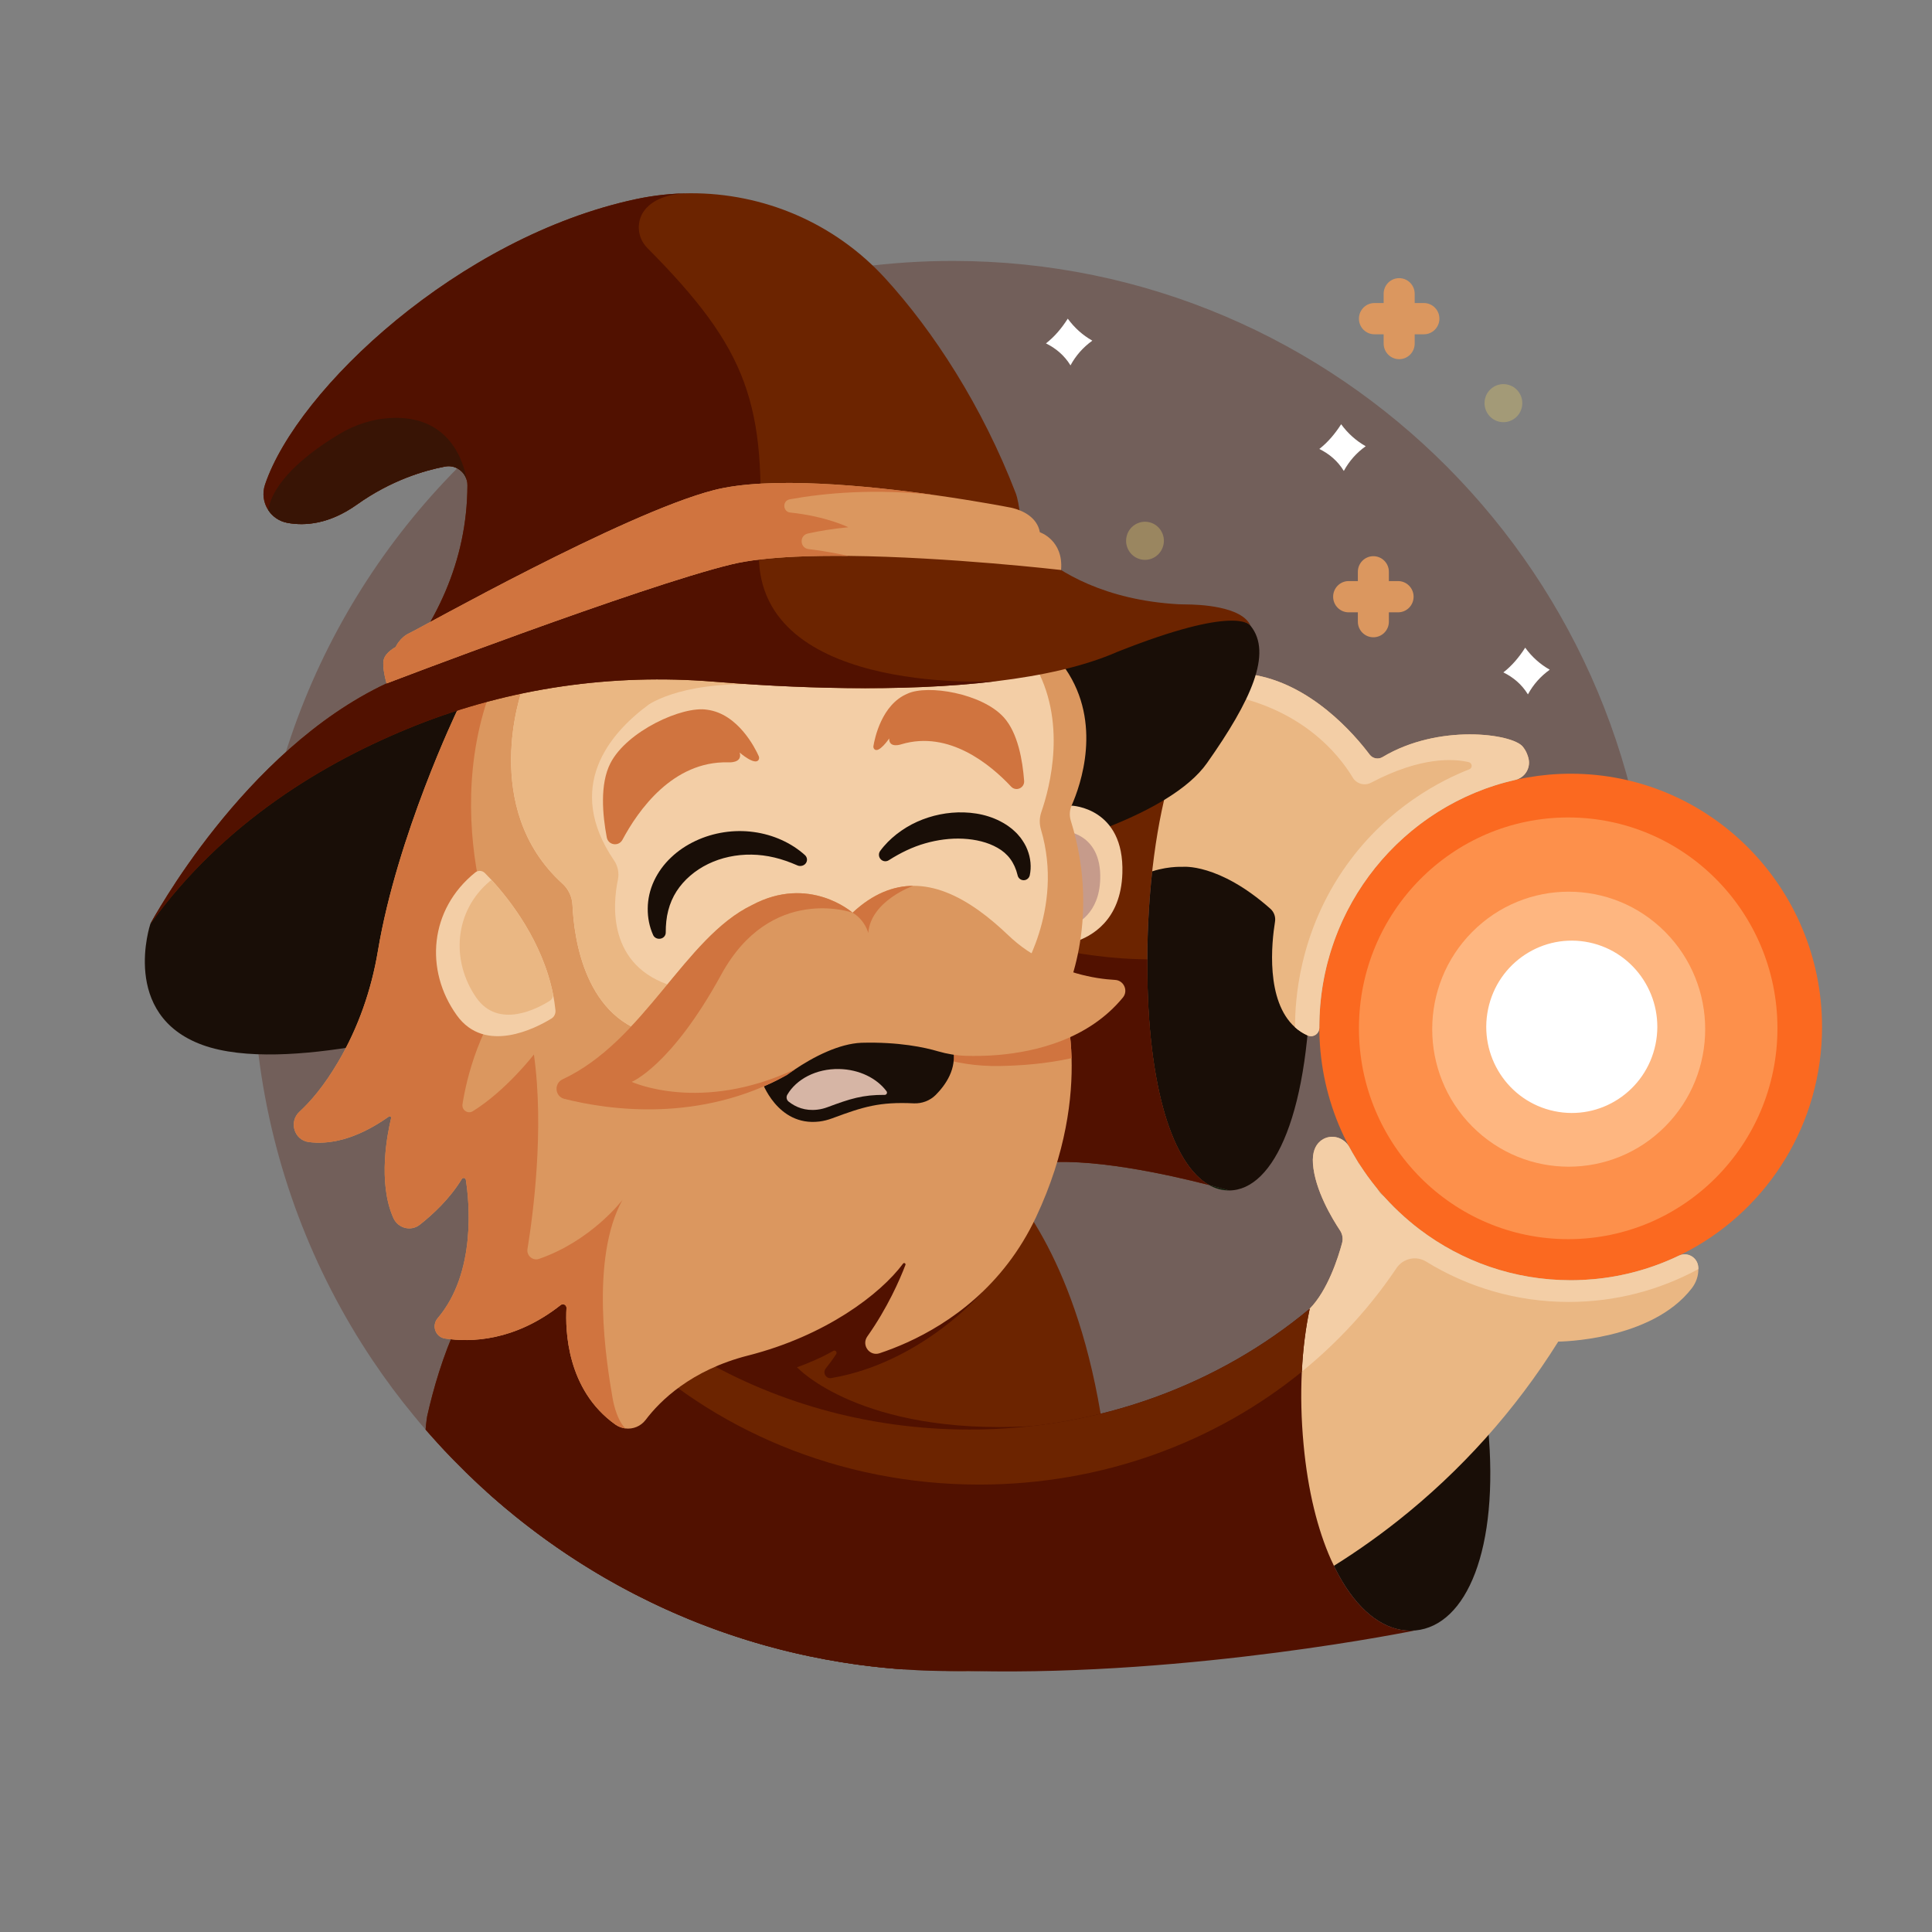 <svg width="34" height="34" viewBox="0 0 34 34" fill="none" xmlns="http://www.w3.org/2000/svg">
<rect x="0" y="0" width="34" height="34" fill="#808080" stroke="none"/>
<path opacity="0.3" d="M29.084 17C29.084 18.98 28.624 20.852 27.805 22.513C27.619 22.89 27.414 23.257 27.193 23.611C27.192 23.611 27.192 23.611 27.192 23.611C27.192 23.611 27.192 23.611 27.192 23.611C26.436 24.82 25.477 25.888 24.365 26.768C24.061 27.008 23.747 27.233 23.422 27.444C23.303 27.521 23.183 27.596 23.061 27.669C21.914 28.357 20.647 28.863 19.299 29.146C19.251 29.157 19.202 29.167 19.153 29.176C19.151 29.177 19.148 29.177 19.146 29.178C19.106 29.186 19.067 29.193 19.027 29.2C19.015 29.203 19.003 29.205 18.992 29.207C18.947 29.215 18.903 29.223 18.859 29.231C18.826 29.236 18.792 29.242 18.759 29.247C18.755 29.248 18.751 29.249 18.747 29.249C18.727 29.253 18.708 29.256 18.688 29.259C18.656 29.264 18.624 29.269 18.592 29.274C18.574 29.276 18.556 29.279 18.538 29.282C18.507 29.286 18.477 29.29 18.447 29.294C18.422 29.298 18.398 29.301 18.374 29.304C18.344 29.308 18.315 29.312 18.286 29.316C18.261 29.319 18.236 29.322 18.211 29.324C18.078 29.34 17.945 29.354 17.811 29.365C17.765 29.369 17.719 29.372 17.672 29.376C17.666 29.376 17.661 29.377 17.655 29.377C17.606 29.38 17.556 29.384 17.506 29.387C17.503 29.387 17.499 29.387 17.495 29.387C17.459 29.389 17.423 29.391 17.387 29.393C17.369 29.394 17.352 29.395 17.335 29.396L17.32 29.396C17.28 29.398 17.24 29.4 17.2 29.401C17.165 29.402 17.129 29.403 17.093 29.404C17.074 29.405 17.055 29.405 17.036 29.406C17.036 29.405 17.035 29.405 17.035 29.406C17.029 29.406 17.024 29.406 17.02 29.406C16.977 29.407 16.935 29.407 16.892 29.408C16.851 29.408 16.81 29.409 16.769 29.409C16.666 29.409 16.564 29.407 16.462 29.405C16.43 29.404 16.398 29.403 16.366 29.402C16.355 29.402 16.345 29.401 16.335 29.401C16.306 29.4 16.278 29.399 16.249 29.398C16.215 29.396 16.18 29.395 16.146 29.393C16.064 29.389 15.984 29.384 15.903 29.378C15.853 29.375 15.803 29.371 15.753 29.367C15.72 29.364 15.686 29.361 15.653 29.358C15.621 29.356 15.59 29.352 15.559 29.349C15.556 29.349 15.553 29.349 15.55 29.349C15.529 29.346 15.507 29.344 15.486 29.342C15.441 29.337 15.396 29.332 15.351 29.327C15.323 29.324 15.294 29.321 15.265 29.317C15.246 29.315 15.226 29.312 15.207 29.31C15.18 29.306 15.153 29.303 15.126 29.299C15.125 29.299 15.125 29.299 15.124 29.299C15.09 29.294 15.056 29.289 15.021 29.285C14.98 29.279 14.94 29.273 14.899 29.267C14.863 29.261 14.827 29.255 14.791 29.249C14.606 29.219 14.423 29.185 14.241 29.147C14.206 29.14 14.17 29.132 14.135 29.124C14.133 29.124 14.131 29.123 14.129 29.123C14.098 29.116 14.068 29.109 14.037 29.102C14.029 29.101 14.021 29.099 14.014 29.097C13.981 29.089 13.948 29.082 13.916 29.074C13.88 29.065 13.844 29.057 13.808 29.048C13.779 29.041 13.75 29.033 13.721 29.026C13.642 29.006 13.565 28.985 13.487 28.963C13.451 28.953 13.416 28.943 13.381 28.933C13.346 28.923 13.31 28.913 13.275 28.902C13.24 28.892 13.205 28.881 13.17 28.87C13.138 28.861 13.107 28.851 13.075 28.841C13.037 28.829 12.998 28.816 12.96 28.804C12.934 28.796 12.909 28.787 12.884 28.778C12.866 28.773 12.848 28.767 12.831 28.761C12.804 28.752 12.778 28.743 12.752 28.734C12.717 28.722 12.683 28.709 12.649 28.697C12.614 28.685 12.58 28.672 12.546 28.66C12.511 28.647 12.477 28.634 12.443 28.621C12.409 28.609 12.375 28.596 12.341 28.582C12.318 28.573 12.295 28.564 12.271 28.555C12.254 28.549 12.237 28.541 12.22 28.535C12.19 28.523 12.16 28.51 12.13 28.498C12.12 28.494 12.11 28.49 12.101 28.486C12.08 28.477 12.058 28.468 12.037 28.46C12.002 28.445 11.966 28.43 11.931 28.415C11.9 28.401 11.868 28.387 11.837 28.373C11.798 28.357 11.759 28.339 11.721 28.322C11.696 28.311 11.671 28.299 11.647 28.288C11.513 28.226 11.379 28.162 11.247 28.094C11.215 28.078 11.183 28.062 11.15 28.045C11.118 28.029 11.086 28.012 11.054 27.995C11.022 27.978 10.991 27.961 10.959 27.944C10.927 27.927 10.895 27.909 10.864 27.892C10.832 27.874 10.801 27.857 10.769 27.839C10.761 27.835 10.753 27.83 10.745 27.826C10.729 27.817 10.713 27.808 10.697 27.798C10.683 27.791 10.669 27.782 10.655 27.774C10.648 27.77 10.641 27.766 10.634 27.762C10.601 27.743 10.567 27.723 10.533 27.703C10.527 27.699 10.521 27.696 10.515 27.692C10.508 27.688 10.501 27.683 10.493 27.679C10.484 27.673 10.474 27.668 10.465 27.662C10.452 27.655 10.439 27.647 10.426 27.639C10.392 27.618 10.358 27.597 10.324 27.576C10.287 27.553 10.249 27.529 10.212 27.506C10.206 27.502 10.199 27.497 10.192 27.493C10.177 27.483 10.161 27.473 10.146 27.463C10.117 27.445 10.089 27.427 10.062 27.408C10.05 27.401 10.038 27.393 10.027 27.386C10.003 27.37 9.979 27.354 9.955 27.338C9.948 27.333 9.94 27.328 9.932 27.322C9.929 27.321 9.926 27.319 9.923 27.317C9.9 27.3 9.876 27.284 9.852 27.268C9.842 27.261 9.832 27.255 9.822 27.247C9.809 27.239 9.796 27.23 9.783 27.221C9.777 27.216 9.77 27.211 9.763 27.207C9.734 27.186 9.705 27.166 9.676 27.145C9.653 27.129 9.63 27.113 9.608 27.096C9.598 27.09 9.59 27.083 9.581 27.077C9.575 27.073 9.57 27.069 9.565 27.065C9.543 27.049 9.522 27.034 9.5 27.018C9.475 26.999 9.45 26.981 9.426 26.962C9.425 26.962 9.425 26.962 9.424 26.961C9.418 26.956 9.411 26.951 9.404 26.946C9.379 26.927 9.353 26.908 9.328 26.888C9.32 26.883 9.312 26.877 9.305 26.87C9.304 26.87 9.303 26.869 9.302 26.868C9.3 26.867 9.299 26.866 9.297 26.864C9.286 26.856 9.274 26.847 9.263 26.838C9.245 26.825 9.228 26.812 9.211 26.798C9.204 26.793 9.197 26.787 9.19 26.781C9.179 26.773 9.169 26.765 9.158 26.756C9.13 26.734 9.102 26.711 9.074 26.689C9.07 26.686 9.067 26.683 9.064 26.681C9.025 26.649 8.986 26.617 8.948 26.586C8.939 26.578 8.93 26.571 8.921 26.563C8.916 26.559 8.912 26.556 8.907 26.552C8.895 26.542 8.883 26.531 8.87 26.521C8.869 26.52 8.868 26.519 8.867 26.518C8.836 26.491 8.804 26.465 8.773 26.438C8.756 26.423 8.738 26.408 8.721 26.393C8.702 26.376 8.683 26.36 8.664 26.343C8.657 26.337 8.65 26.331 8.644 26.325C8.63 26.313 8.617 26.301 8.603 26.289C8.594 26.281 8.584 26.273 8.575 26.264C8.572 26.261 8.569 26.259 8.566 26.256C8.564 26.254 8.562 26.253 8.56 26.251C8.558 26.249 8.556 26.247 8.554 26.245C8.532 26.225 8.51 26.205 8.488 26.185C8.472 26.171 8.456 26.156 8.441 26.142L8.423 26.125C8.422 26.124 8.42 26.122 8.418 26.12C8.395 26.099 8.371 26.077 8.348 26.055C8.323 26.031 8.298 26.008 8.273 25.984V25.983C8.272 25.983 8.272 25.982 8.271 25.982C8.249 25.96 8.226 25.938 8.204 25.916L8.199 25.912C8.13 25.845 8.062 25.777 7.995 25.708C7.99 25.703 7.985 25.697 7.98 25.692H7.979C7.964 25.676 7.948 25.66 7.933 25.644C7.895 25.605 7.857 25.565 7.82 25.525C7.807 25.512 7.794 25.498 7.781 25.484C7.776 25.478 7.771 25.473 7.766 25.467C7.744 25.444 7.722 25.42 7.701 25.396C7.683 25.378 7.667 25.359 7.65 25.34C7.626 25.314 7.602 25.287 7.579 25.261C7.548 25.227 7.519 25.193 7.49 25.159C7.489 25.159 7.488 25.157 7.488 25.157C7.459 25.124 7.431 25.091 7.403 25.058C7.392 25.045 7.381 25.032 7.37 25.019C7.342 24.986 7.315 24.954 7.289 24.921C7.029 24.607 6.785 24.279 6.557 23.939C5.502 22.365 4.795 20.533 4.549 18.558C4.486 18.047 4.453 17.528 4.453 17C4.453 15.947 4.583 14.924 4.828 13.948C4.858 13.831 4.889 13.714 4.922 13.599C4.982 13.383 5.049 13.171 5.121 12.96C5.717 11.215 6.688 9.646 7.939 8.351C7.939 8.351 7.939 8.351 7.939 8.35C7.946 8.343 7.953 8.336 7.96 8.329C9.141 7.11 10.57 6.136 12.164 5.488C13.108 5.104 14.111 4.835 15.154 4.697C15.682 4.628 16.221 4.592 16.769 4.592C23.57 4.592 29.084 10.147 29.084 17Z" fill="#511100"/>
<path d="M32.065 18.073C32.065 19.771 31.123 21.248 29.736 22C29.113 22.339 28.399 22.531 27.642 22.531C25.882 22.531 24.362 21.495 23.65 19.997C23.399 19.469 23.248 18.884 23.222 18.266C23.219 18.202 23.218 18.138 23.218 18.073C23.218 15.873 24.8 14.045 26.882 13.682C27.129 13.639 27.383 13.616 27.642 13.616C30.085 13.616 32.065 15.612 32.065 18.073Z" fill="#FB6920"/>
<path opacity="0.4" d="M27.598 21.807C29.632 21.807 31.28 20.145 31.28 18.096C31.28 16.047 29.632 14.386 27.598 14.386C25.564 14.386 23.915 16.047 23.915 18.096C23.915 20.145 25.564 21.807 27.598 21.807Z" fill="#FFCA8C"/>
<path d="M18.157 21.447C17.758 20.822 17.078 20.436 16.341 20.41C15.526 20.381 14.401 20.446 13.264 20.601C11.548 20.834 9.806 21.271 9.068 21.891C8.186 22.631 7.739 23.94 7.518 24.921C7.518 24.921 7.501 25.018 7.49 25.159C7.52 25.193 7.549 25.227 7.579 25.26C7.603 25.287 7.626 25.314 7.651 25.34C7.667 25.359 7.684 25.378 7.701 25.396C7.723 25.42 7.744 25.443 7.766 25.467C7.771 25.473 7.776 25.478 7.782 25.484C7.795 25.498 7.808 25.512 7.82 25.525C7.858 25.565 7.896 25.605 7.934 25.644C7.949 25.66 7.964 25.676 7.98 25.692H7.98C7.985 25.697 7.991 25.703 7.996 25.708C8.063 25.776 8.131 25.844 8.199 25.911L8.204 25.916C8.227 25.938 8.249 25.96 8.272 25.982C8.273 25.982 8.273 25.983 8.274 25.983V25.983C8.299 26.007 8.323 26.031 8.348 26.055C8.372 26.076 8.395 26.098 8.418 26.12C8.42 26.122 8.422 26.124 8.424 26.125L8.441 26.142C8.457 26.156 8.473 26.17 8.488 26.185C8.51 26.205 8.532 26.225 8.555 26.245C8.557 26.247 8.559 26.249 8.561 26.25C8.563 26.252 8.565 26.254 8.567 26.256C8.57 26.259 8.573 26.261 8.576 26.264C8.585 26.272 8.594 26.281 8.604 26.289C8.617 26.301 8.631 26.313 8.644 26.325C8.651 26.331 8.657 26.337 8.664 26.343C8.683 26.359 8.703 26.376 8.722 26.393C8.739 26.408 8.756 26.423 8.773 26.438C8.805 26.465 8.836 26.491 8.868 26.518C8.869 26.519 8.87 26.52 8.871 26.521C8.883 26.531 8.896 26.542 8.908 26.552C8.912 26.555 8.917 26.559 8.921 26.563C8.931 26.57 8.94 26.578 8.949 26.586C8.987 26.617 9.025 26.649 9.064 26.68C9.067 26.683 9.071 26.686 9.074 26.689C9.102 26.711 9.13 26.734 9.159 26.756C9.169 26.765 9.18 26.773 9.19 26.781C9.197 26.787 9.204 26.792 9.211 26.797C9.229 26.811 9.246 26.825 9.263 26.838C9.275 26.847 9.286 26.856 9.298 26.864C9.299 26.866 9.301 26.867 9.302 26.868C9.303 26.869 9.304 26.87 9.305 26.87C9.313 26.877 9.321 26.883 9.329 26.888C9.354 26.908 9.379 26.927 9.405 26.946C9.411 26.951 9.418 26.956 9.425 26.961C9.425 26.962 9.426 26.962 9.426 26.962C9.451 26.981 9.476 26.999 9.501 27.018C9.522 27.034 9.544 27.049 9.565 27.065C9.571 27.069 9.576 27.073 9.581 27.077C9.59 27.083 9.599 27.09 9.608 27.096C9.631 27.113 9.654 27.129 9.677 27.145C9.706 27.166 9.735 27.186 9.764 27.206C9.77 27.211 9.777 27.216 9.784 27.221C9.797 27.23 9.81 27.239 9.823 27.247C9.832 27.254 9.842 27.261 9.852 27.268C9.876 27.284 9.9 27.3 9.924 27.317C9.927 27.319 9.93 27.321 9.933 27.322C9.94 27.328 9.948 27.333 9.956 27.338C9.98 27.354 10.003 27.37 10.027 27.385C10.039 27.393 10.05 27.401 10.062 27.408C10.09 27.427 10.118 27.445 10.146 27.463C10.162 27.473 10.177 27.483 10.193 27.493C10.199 27.497 10.206 27.501 10.213 27.506C10.25 27.529 10.287 27.553 10.324 27.576C10.359 27.597 10.393 27.618 10.427 27.639C10.44 27.646 10.453 27.654 10.466 27.662C10.475 27.668 10.484 27.673 10.494 27.679C10.501 27.683 10.509 27.688 10.516 27.692C10.522 27.696 10.528 27.699 10.534 27.703C10.567 27.723 10.601 27.743 10.635 27.762C10.642 27.766 10.649 27.77 10.656 27.774C10.67 27.782 10.684 27.791 10.698 27.798C10.714 27.807 10.73 27.817 10.746 27.825C10.754 27.83 10.762 27.835 10.77 27.839C10.801 27.857 10.833 27.874 10.864 27.892C10.896 27.909 10.928 27.927 10.959 27.944C10.991 27.961 11.023 27.978 11.055 27.995C11.087 28.012 11.119 28.028 11.151 28.045C11.183 28.062 11.215 28.078 11.248 28.094C11.38 28.162 11.513 28.226 11.648 28.288C11.672 28.299 11.697 28.311 11.721 28.322C11.76 28.339 11.798 28.357 11.837 28.373C11.869 28.387 11.9 28.401 11.932 28.415C11.967 28.43 12.002 28.445 12.038 28.459C12.059 28.468 12.08 28.477 12.101 28.486C12.111 28.49 12.121 28.494 12.13 28.498C12.16 28.51 12.19 28.523 12.22 28.534C12.237 28.541 12.255 28.548 12.272 28.555C12.295 28.564 12.318 28.573 12.341 28.582C12.375 28.596 12.409 28.608 12.443 28.621C12.477 28.634 12.512 28.647 12.546 28.66C12.58 28.672 12.615 28.685 12.649 28.697C12.683 28.709 12.718 28.721 12.752 28.733C12.778 28.743 12.805 28.752 12.831 28.76C12.849 28.767 12.866 28.773 12.884 28.778C12.909 28.787 12.935 28.795 12.96 28.803C12.998 28.816 13.037 28.828 13.076 28.841C13.107 28.851 13.139 28.861 13.17 28.87C13.205 28.881 13.24 28.892 13.276 28.902C13.311 28.913 13.346 28.923 13.382 28.933C13.417 28.943 13.452 28.953 13.487 28.963C13.565 28.985 13.643 29.006 13.721 29.026C13.751 29.033 13.78 29.04 13.809 29.048C13.845 29.056 13.88 29.065 13.916 29.074C13.949 29.082 13.982 29.089 14.014 29.097C14.022 29.099 14.029 29.1 14.037 29.102C14.068 29.109 14.099 29.116 14.13 29.123C14.132 29.123 14.133 29.124 14.135 29.124C14.171 29.132 14.206 29.139 14.242 29.147C14.424 29.185 14.607 29.219 14.791 29.249C14.827 29.255 14.864 29.261 14.9 29.266C14.94 29.273 14.981 29.279 15.022 29.285C15.056 29.289 15.09 29.294 15.125 29.299C15.125 29.299 15.126 29.299 15.126 29.299C15.153 29.302 15.181 29.306 15.208 29.309C15.227 29.312 15.246 29.315 15.266 29.317C15.294 29.321 15.323 29.324 15.352 29.327C15.397 29.332 15.441 29.337 15.486 29.342C15.508 29.344 15.529 29.346 15.551 29.349C15.554 29.349 15.556 29.349 15.559 29.349C15.591 29.352 15.622 29.355 15.654 29.358C15.687 29.361 15.72 29.364 15.754 29.367C15.804 29.371 15.853 29.375 15.903 29.378V29.36C16.264 29.392 16.629 29.409 16.998 29.409C17.866 29.409 18.712 29.318 19.529 29.146L19.533 29.145C19.816 24.887 18.868 22.563 18.157 21.447Z" fill="#6C2400"/>
<path d="M14.026 24.062C14.026 24.062 15.131 25.259 18.134 25.1C18.134 25.1 13.323 26.515 11.733 25.218C10.145 23.922 13.364 23.065 14.026 24.062Z" fill="#511100"/>
<path d="M14.532 24.082C14.472 24.157 14.535 24.268 14.629 24.252C16.226 23.98 17.283 22.741 17.283 22.741L16.195 21.096L14.799 20.699L13.264 20.601C11.548 20.834 9.806 21.27 9.068 21.89C8.186 22.631 7.739 23.94 7.518 24.921C7.518 24.921 7.501 25.017 7.49 25.159C7.52 25.193 7.549 25.226 7.579 25.26C7.603 25.287 7.626 25.313 7.651 25.34C7.667 25.358 7.684 25.377 7.701 25.396C7.723 25.42 7.744 25.443 7.766 25.466C7.771 25.472 7.776 25.478 7.782 25.483C7.795 25.497 7.808 25.511 7.82 25.525C7.858 25.565 7.896 25.604 7.934 25.644C7.949 25.66 7.964 25.675 7.98 25.691H7.98C7.985 25.697 7.991 25.702 7.996 25.707C8.063 25.776 8.131 25.844 8.199 25.911L8.204 25.916C8.227 25.938 8.249 25.96 8.272 25.982C8.273 25.982 8.273 25.982 8.274 25.983V25.983C8.299 26.007 8.323 26.031 8.348 26.054C8.372 26.076 8.395 26.098 8.418 26.12C8.42 26.122 8.422 26.123 8.424 26.125L8.441 26.141C8.457 26.155 8.473 26.17 8.488 26.184C8.51 26.205 8.532 26.225 8.555 26.245C8.557 26.247 8.559 26.248 8.561 26.25C8.563 26.252 8.565 26.254 8.567 26.255C8.57 26.258 8.573 26.261 8.576 26.263C8.585 26.272 8.594 26.28 8.604 26.288C8.617 26.301 8.631 26.313 8.644 26.325C8.651 26.331 8.657 26.336 8.664 26.342C8.683 26.359 8.703 26.376 8.722 26.393C8.739 26.408 8.756 26.422 8.773 26.437C8.805 26.464 8.836 26.491 8.868 26.518C8.869 26.519 8.87 26.52 8.871 26.52C8.883 26.531 8.896 26.541 8.908 26.552C8.912 26.555 8.917 26.559 8.921 26.563C8.931 26.57 8.94 26.578 8.949 26.585C8.987 26.617 9.025 26.649 9.064 26.68C9.067 26.683 9.071 26.686 9.074 26.688C9.102 26.711 9.13 26.733 9.159 26.756C9.169 26.764 9.18 26.773 9.19 26.781C9.197 26.787 9.204 26.792 9.211 26.797C9.229 26.811 9.246 26.825 9.263 26.838C9.275 26.846 9.286 26.855 9.298 26.864C9.299 26.865 9.301 26.866 9.302 26.868C9.303 26.869 9.304 26.869 9.305 26.87C9.313 26.876 9.321 26.882 9.329 26.888C9.354 26.907 9.379 26.927 9.405 26.946C9.411 26.951 9.418 26.956 9.425 26.961C9.425 26.962 9.426 26.962 9.426 26.962C9.451 26.98 9.476 26.999 9.501 27.017C9.522 27.033 9.544 27.049 9.565 27.064C9.571 27.068 9.576 27.072 9.581 27.076C9.59 27.083 9.599 27.089 9.608 27.096C9.631 27.112 9.654 27.129 9.677 27.145C9.706 27.165 9.735 27.186 9.764 27.206C9.77 27.211 9.777 27.215 9.784 27.22C9.797 27.229 9.81 27.238 9.823 27.247C9.832 27.254 9.842 27.261 9.852 27.267C9.876 27.284 9.9 27.3 9.924 27.316C9.927 27.318 9.93 27.32 9.933 27.322C9.94 27.327 9.948 27.332 9.956 27.338C9.98 27.354 10.003 27.369 10.027 27.385C10.039 27.393 10.05 27.4 10.062 27.408C10.09 27.426 10.118 27.445 10.146 27.463C10.162 27.473 10.177 27.483 10.193 27.492C10.199 27.497 10.206 27.501 10.213 27.505C10.25 27.529 10.287 27.552 10.324 27.575C10.359 27.596 10.393 27.617 10.427 27.638C10.44 27.646 10.453 27.654 10.466 27.662C10.475 27.667 10.484 27.673 10.494 27.678C10.501 27.683 10.509 27.687 10.516 27.692C10.522 27.695 10.528 27.699 10.534 27.702C10.567 27.723 10.601 27.742 10.635 27.762C10.642 27.766 10.649 27.77 10.656 27.774C10.67 27.782 10.684 27.79 10.698 27.798C10.714 27.807 10.73 27.816 10.746 27.825C10.754 27.83 10.762 27.834 10.77 27.838C10.801 27.856 10.833 27.874 10.864 27.891C10.896 27.909 10.928 27.926 10.959 27.943C10.991 27.96 11.023 27.977 11.055 27.994C11.087 28.011 11.119 28.028 11.151 28.045C11.183 28.061 11.215 28.078 11.248 28.094C11.38 28.161 11.513 28.226 11.648 28.288C11.672 28.299 11.697 28.31 11.721 28.321C11.76 28.339 11.798 28.356 11.837 28.373C11.869 28.387 11.9 28.401 11.932 28.414C11.967 28.43 12.002 28.444 12.038 28.459C12.059 28.468 12.08 28.477 12.101 28.486C12.111 28.49 12.121 28.494 12.13 28.498C12.16 28.51 12.19 28.522 12.22 28.534C12.237 28.541 12.255 28.548 12.272 28.555C12.295 28.564 12.318 28.573 12.341 28.582C12.375 28.595 12.409 28.608 12.443 28.621C12.477 28.634 12.512 28.647 12.546 28.659C12.58 28.672 12.615 28.684 12.649 28.697C12.683 28.709 12.718 28.721 12.752 28.733C12.778 28.742 12.805 28.751 12.831 28.76C12.849 28.766 12.866 28.772 12.884 28.778C12.909 28.787 12.935 28.795 12.96 28.803C12.999 28.816 13.037 28.828 13.076 28.84C13.107 28.85 13.139 28.86 13.17 28.87C13.205 28.881 13.24 28.891 13.276 28.902C13.311 28.912 13.346 28.922 13.382 28.933C13.417 28.943 13.452 28.953 13.487 28.963C13.565 28.984 13.643 29.005 13.721 29.025C13.751 29.032 13.78 29.04 13.809 29.047C13.845 29.056 13.88 29.065 13.916 29.073C13.949 29.081 13.982 29.089 14.014 29.096C14.022 29.098 14.029 29.1 14.037 29.102C14.068 29.109 14.099 29.116 14.13 29.122C14.132 29.123 14.133 29.123 14.135 29.123C14.171 29.131 14.206 29.139 14.242 29.146C14.424 29.185 14.607 29.219 14.791 29.249C14.827 29.255 14.864 29.26 14.9 29.266C14.94 29.272 14.981 29.278 15.022 29.284C15.056 29.289 15.09 29.294 15.125 29.298C15.125 29.298 15.126 29.298 15.126 29.299C15.153 29.302 15.181 29.306 15.208 29.309C15.227 29.312 15.246 29.314 15.266 29.317C15.294 29.32 15.323 29.324 15.352 29.327C15.397 29.332 15.441 29.337 15.486 29.341C15.508 29.344 15.529 29.346 15.551 29.348C15.554 29.348 15.556 29.349 15.559 29.349C15.591 29.352 15.622 29.355 15.654 29.358C15.687 29.361 15.72 29.364 15.754 29.366C15.804 29.37 15.853 29.374 15.903 29.378V28.062L11.926 25.349C11.935 25.336 11.944 25.322 11.952 25.309C12.121 25.039 12.309 24.831 12.48 24.675C12.726 24.452 13.029 24.302 13.354 24.242C13.984 24.125 14.449 23.896 14.665 23.773C14.7 23.753 14.738 23.795 14.716 23.829C14.653 23.926 14.589 24.012 14.532 24.082Z" fill="#511100"/>
<path d="M25.98 23.848C25.477 24.515 24.647 24.846 23.927 25.257C23.627 25.417 23.295 25.512 22.952 25.538C23.174 27.626 24.029 28.776 24.909 28.693C25.805 28.608 26.389 27.276 26.187 25.115C26.145 24.668 26.074 24.242 25.98 23.848Z" fill="#190E07"/>
<path d="M29.888 22.334C29.89 22.456 29.847 22.575 29.773 22.671C29.063 23.595 27.446 23.61 27.423 23.61C27.422 23.61 27.422 23.61 27.422 23.61C27.422 23.611 27.422 23.611 27.422 23.611C26.666 24.82 25.707 25.888 24.595 26.767C24.181 27.094 23.745 27.396 23.291 27.668C22.589 26.718 22.504 25.364 22.634 24.355C22.718 23.699 22.893 23.19 23.049 23.031C23.366 22.708 23.55 22.131 23.618 21.877C23.639 21.801 23.626 21.72 23.582 21.654C23.445 21.447 23.14 20.943 23.106 20.481C23.091 20.279 23.148 20.158 23.23 20.087C23.239 20.078 23.249 20.071 23.259 20.064C23.424 19.949 23.653 20.012 23.748 20.19C24.053 20.758 24.476 21.251 24.985 21.637C25.724 22.197 26.644 22.53 27.642 22.53C27.774 22.53 27.905 22.524 28.035 22.512C28.571 22.465 29.08 22.321 29.545 22.098C29.694 22.026 29.87 22.125 29.886 22.291C29.886 22.295 29.887 22.297 29.887 22.301C29.888 22.312 29.888 22.323 29.888 22.334Z" fill="#EAB783"/>
<path d="M29.887 22.301C29.887 22.298 29.886 22.295 29.886 22.292C29.87 22.125 29.694 22.026 29.545 22.098C29.08 22.321 28.572 22.465 28.035 22.513C27.905 22.524 27.774 22.53 27.642 22.53C26.645 22.53 25.725 22.198 24.985 21.637C24.985 21.637 24.985 21.637 24.985 21.637C24.858 21.541 24.737 21.438 24.622 21.329C24.62 21.328 24.619 21.327 24.618 21.326C24.562 21.273 24.506 21.218 24.453 21.162C24.451 21.16 24.45 21.159 24.449 21.158C24.422 21.13 24.397 21.102 24.371 21.074C24.362 21.064 24.352 21.053 24.34 21.044C24.304 21.02 24.276 20.986 24.255 20.948C24.242 20.925 24.226 20.905 24.209 20.885C24.186 20.857 24.164 20.828 24.141 20.798C24.139 20.796 24.137 20.793 24.135 20.79C24.113 20.762 24.092 20.733 24.07 20.703C24.069 20.702 24.068 20.7 24.066 20.698C24.045 20.669 24.024 20.639 24.004 20.609C24 20.604 23.997 20.599 23.994 20.594C23.973 20.564 23.953 20.534 23.933 20.503C23.93 20.498 23.927 20.493 23.923 20.488C23.91 20.473 23.899 20.456 23.89 20.438C23.883 20.423 23.874 20.409 23.865 20.394C23.847 20.364 23.829 20.334 23.811 20.303C23.804 20.291 23.797 20.279 23.79 20.267C23.778 20.245 23.765 20.224 23.754 20.202C23.663 20.015 23.428 19.946 23.259 20.064C23.249 20.071 23.239 20.078 23.23 20.087C23.148 20.158 23.092 20.279 23.106 20.481C23.14 20.943 23.445 21.447 23.583 21.654C23.626 21.719 23.639 21.801 23.618 21.877C23.55 22.131 23.366 22.708 23.049 23.031C22.893 23.19 22.718 23.699 22.634 24.355C23.396 23.784 24.054 23.095 24.575 22.318C24.691 22.145 24.922 22.093 25.098 22.202C25.828 22.652 26.688 22.912 27.607 22.912C28.432 22.912 29.209 22.703 29.888 22.334C29.888 22.334 29.888 22.334 29.888 22.334C29.888 22.323 29.888 22.312 29.887 22.301Z" fill="#F3CEA6"/>
<path d="M24.909 28.692C24.909 28.692 21.001 29.495 17.122 29.408C17.094 29.407 17.065 29.406 17.037 29.405C17.036 29.405 17.036 29.405 17.035 29.405C17.031 29.405 17.026 29.405 17.021 29.405L17.02 29.406C16.978 29.407 16.935 29.407 16.893 29.408C16.852 29.408 16.81 29.408 16.769 29.408C16.667 29.408 16.565 29.407 16.462 29.404C16.43 29.404 16.398 29.403 16.366 29.402C16.356 29.402 16.346 29.401 16.336 29.401C16.307 29.4 16.278 29.399 16.25 29.398C16.215 29.396 16.181 29.394 16.146 29.393C16.015 29.386 15.884 29.378 15.754 29.367C15.72 29.364 15.687 29.361 15.654 29.358C15.622 29.355 15.591 29.352 15.559 29.349C15.556 29.349 15.554 29.349 15.551 29.348C15.53 29.346 15.508 29.344 15.486 29.342C15.442 29.337 15.397 29.332 15.352 29.327C15.323 29.324 15.295 29.32 15.266 29.317C15.247 29.314 15.227 29.312 15.208 29.309C15.181 29.306 15.154 29.302 15.126 29.299C15.126 29.299 15.126 29.299 15.125 29.299C15.091 29.294 15.056 29.289 15.022 29.284C14.981 29.279 14.941 29.273 14.9 29.266C14.864 29.261 14.828 29.255 14.791 29.249C14.607 29.219 14.424 29.185 14.242 29.147C14.207 29.139 14.171 29.132 14.136 29.124C14.134 29.123 14.132 29.123 14.13 29.122C14.099 29.116 14.068 29.109 14.037 29.102C14.03 29.1 14.022 29.099 14.014 29.096C13.982 29.089 13.949 29.081 13.917 29.074C13.881 29.065 13.845 29.056 13.809 29.047C13.78 29.04 13.751 29.033 13.722 29.025C13.643 29.005 13.565 28.985 13.488 28.963C13.452 28.953 13.417 28.943 13.382 28.933C13.346 28.923 13.311 28.912 13.276 28.902C13.241 28.891 13.205 28.881 13.17 28.87C13.139 28.86 13.107 28.851 13.076 28.841C13.037 28.828 12.999 28.816 12.96 28.803C12.935 28.795 12.91 28.787 12.884 28.778C12.867 28.772 12.849 28.767 12.831 28.76C12.805 28.751 12.779 28.742 12.753 28.733C12.718 28.721 12.684 28.709 12.649 28.697C12.615 28.684 12.58 28.672 12.546 28.659C12.512 28.647 12.478 28.634 12.444 28.621C12.409 28.608 12.375 28.595 12.341 28.582C12.318 28.573 12.295 28.564 12.272 28.555C12.255 28.548 12.238 28.541 12.22 28.534C12.19 28.522 12.16 28.51 12.131 28.498C12.121 28.494 12.111 28.49 12.102 28.486C12.08 28.477 12.059 28.468 12.038 28.459C12.002 28.445 11.967 28.43 11.932 28.414C11.9 28.401 11.869 28.387 11.837 28.373C11.799 28.356 11.76 28.339 11.721 28.321C11.697 28.31 11.672 28.299 11.648 28.288C11.513 28.226 11.38 28.161 11.248 28.094C11.215 28.078 11.183 28.061 11.151 28.045C11.119 28.028 11.087 28.011 11.055 27.994C11.023 27.978 10.991 27.96 10.96 27.943C10.928 27.926 10.896 27.909 10.864 27.891C10.833 27.874 10.801 27.857 10.77 27.839C10.762 27.834 10.754 27.83 10.746 27.825C10.73 27.816 10.714 27.807 10.698 27.798C10.684 27.79 10.67 27.782 10.656 27.774C10.649 27.77 10.642 27.766 10.635 27.762C10.601 27.742 10.568 27.723 10.534 27.703C10.528 27.699 10.522 27.695 10.516 27.692C10.509 27.688 10.501 27.683 10.494 27.679C10.485 27.673 10.475 27.668 10.466 27.662C10.453 27.654 10.44 27.646 10.427 27.638C10.393 27.617 10.359 27.596 10.325 27.575C10.287 27.552 10.25 27.529 10.213 27.506C10.206 27.501 10.199 27.497 10.193 27.492C10.178 27.483 10.162 27.473 10.147 27.463C10.118 27.445 10.09 27.427 10.062 27.408C10.051 27.401 10.039 27.393 10.027 27.385C10.004 27.369 9.98 27.354 9.956 27.338C9.948 27.333 9.94 27.327 9.933 27.322C9.93 27.32 9.927 27.319 9.924 27.316C9.9 27.3 9.876 27.284 9.853 27.268C9.842 27.261 9.833 27.254 9.823 27.247C9.81 27.239 9.797 27.23 9.784 27.221C9.777 27.216 9.771 27.211 9.764 27.206C9.735 27.186 9.706 27.166 9.677 27.145C9.654 27.129 9.631 27.112 9.608 27.096C9.599 27.089 9.59 27.083 9.582 27.076C9.576 27.073 9.571 27.069 9.565 27.065C9.544 27.049 9.522 27.034 9.501 27.018C9.476 26.999 9.451 26.98 9.426 26.962C9.426 26.962 9.426 26.962 9.425 26.961C9.418 26.956 9.412 26.951 9.405 26.946C9.379 26.927 9.354 26.908 9.329 26.888C9.321 26.883 9.313 26.877 9.305 26.87C9.304 26.87 9.303 26.869 9.302 26.868C9.301 26.867 9.299 26.865 9.298 26.864C9.286 26.856 9.275 26.847 9.264 26.838C9.246 26.825 9.229 26.811 9.212 26.797C9.205 26.792 9.198 26.787 9.191 26.781C9.18 26.773 9.17 26.764 9.159 26.756C9.131 26.734 9.102 26.711 9.075 26.689C9.071 26.686 9.068 26.683 9.064 26.68C9.026 26.649 8.987 26.617 8.949 26.585C8.94 26.578 8.931 26.57 8.922 26.563C8.917 26.559 8.913 26.555 8.908 26.552C8.896 26.541 8.883 26.531 8.871 26.521C8.87 26.52 8.869 26.519 8.868 26.518C8.836 26.491 8.805 26.464 8.773 26.437C8.756 26.422 8.739 26.408 8.722 26.393C8.703 26.376 8.683 26.359 8.664 26.342C8.658 26.337 8.651 26.331 8.644 26.325C8.631 26.313 8.617 26.301 8.604 26.289C8.595 26.28 8.585 26.272 8.576 26.264C8.573 26.261 8.57 26.259 8.567 26.256C8.373 25.968 8.348 25.832 8.348 25.832C8.256 25.619 8.205 25.385 8.205 25.138C8.205 24.179 8.977 23.401 9.928 23.401C9.928 23.401 10.315 23.481 10.949 23.595C11.285 23.655 11.69 23.725 12.145 23.797C13.556 24.658 15.245 25.158 17.061 25.158C19.363 25.158 21.462 24.354 23.049 23.031C22.977 23.367 22.929 23.74 22.91 24.14C22.89 24.545 22.899 24.976 22.941 25.423C23.017 26.241 23.189 26.92 23.422 27.443C23.805 28.304 24.352 28.745 24.909 28.692Z" fill="#511100"/>
<path d="M23.049 23.031C22.977 23.367 22.93 23.74 22.91 24.14C21.389 25.377 19.405 26.126 17.234 26.126C14.76 26.126 12.528 25.154 10.949 23.595C11.285 23.655 11.691 23.725 12.145 23.797C13.556 24.658 15.246 25.158 17.061 25.158C19.363 25.158 21.462 24.354 23.049 23.031Z" fill="#6C2400"/>
<path d="M23.066 16.959C23.066 19.576 22.422 20.95 21.628 20.95C21.628 20.95 21.496 20.911 21.279 20.855C20.654 20.504 20.19 19.179 20.19 16.959C20.19 14.342 20.834 12.22 21.628 12.22C21.71 12.22 21.791 12.242 21.869 12.286C22.548 12.663 23.066 14.611 23.066 16.959Z" fill="#190E07"/>
<path d="M26.666 13.725C26.543 13.753 26.421 13.786 26.302 13.824C24.514 14.396 23.218 16.082 23.218 18.073V18.086C23.218 18.194 23.109 18.266 23.011 18.222L23.009 18.221C22.926 18.183 22.853 18.135 22.79 18.078C22.269 17.612 22.379 16.586 22.438 16.221C22.452 16.136 22.421 16.049 22.356 15.992C21.441 15.182 20.808 15.255 20.808 15.255C20.808 15.255 20.486 15.237 20.151 15.382L20.19 12.893L21.426 12.197L22.009 11.868C23.066 12.018 23.844 12.935 24.103 13.279C24.156 13.35 24.254 13.369 24.329 13.324C25.315 12.732 26.608 12.911 26.796 13.138C26.83 13.179 26.854 13.221 26.872 13.264C26.885 13.296 26.895 13.328 26.901 13.359C26.935 13.525 26.83 13.688 26.666 13.725Z" fill="#EAB783"/>
<path d="M26.902 13.359C26.895 13.328 26.886 13.296 26.872 13.264C26.855 13.221 26.83 13.179 26.797 13.138C26.608 12.911 25.315 12.732 24.33 13.324C24.254 13.369 24.157 13.35 24.103 13.279C23.845 12.935 23.066 12.018 22.009 11.868L21.427 12.197C22.89 12.422 23.565 13.282 23.806 13.684C23.873 13.795 24.014 13.834 24.129 13.774C25.003 13.314 25.579 13.349 25.849 13.413C25.911 13.428 25.917 13.514 25.858 13.538C25.374 13.729 24.436 14.194 23.702 15.219C22.846 16.414 22.791 17.64 22.791 18.06V18.079C22.854 18.135 22.927 18.184 23.01 18.221L23.012 18.222C23.109 18.266 23.218 18.194 23.218 18.087V18.074C23.218 15.95 24.693 14.172 26.667 13.725C26.831 13.688 26.936 13.525 26.902 13.359Z" fill="#F3CEA6"/>
<path d="M22.009 11.867C22.009 11.867 21.953 12.016 21.868 12.286C21.79 12.242 21.71 12.22 21.628 12.22C20.841 12.22 20.203 14.301 20.19 16.883C20.19 16.908 20.19 16.933 20.19 16.959C20.19 19.179 20.653 20.504 21.278 20.855C20.603 20.681 19.108 20.341 18.234 20.481C18.234 20.481 18.386 18.529 18.134 16.598C17.989 15.491 17.712 14.391 17.197 13.669C17.197 13.669 18.916 11.729 22.009 11.867Z" fill="#6C2400"/>
<path d="M21.278 20.855C20.603 20.681 19.108 20.341 18.234 20.481C18.234 20.481 18.386 18.529 18.134 16.598C18.628 16.726 19.379 16.876 20.191 16.883C20.19 16.908 20.19 16.933 20.19 16.959C20.19 19.178 20.653 20.503 21.278 20.855Z" fill="#511100"/>
<path d="M2.646 16.26C2.646 16.26 2.108 17.861 3.565 18.39C5.023 18.919 7.978 18.02 7.978 18.02L17.402 15.189C17.555 15.143 17.709 15.102 17.864 15.065C18.512 14.91 20.59 14.351 21.241 13.429C22.016 12.33 22.397 11.497 22.009 11.014C21.739 10.677 19.553 10.95 18.257 11.145C17.629 11.24 16.995 11.279 16.361 11.26C14.262 11.197 9.187 11.203 6.743 12.569C3.618 14.315 2.646 16.26 2.646 16.26Z" fill="#190E07"/>
<path d="M18.858 14.178C18.858 14.178 19.788 14.209 19.752 15.365C19.727 16.202 19.201 16.483 18.913 16.575C18.811 16.608 18.702 16.554 18.666 16.453C18.49 15.961 18.053 14.516 18.858 14.178Z" fill="#F3CEA6"/>
<path d="M18.724 14.625C18.724 14.625 19.387 14.648 19.362 15.472C19.344 16.07 18.969 16.271 18.763 16.336C18.69 16.36 18.613 16.322 18.587 16.249C18.461 15.898 18.149 14.867 18.724 14.625Z" fill="#C69B8B"/>
<path d="M18.707 17.597C18.707 17.597 18.768 17.771 18.813 18.084C18.834 18.233 18.852 18.413 18.858 18.621C18.877 19.304 18.767 20.284 18.232 21.421C17.657 22.642 16.704 23.289 15.966 23.624C15.789 23.704 15.623 23.767 15.479 23.815C15.303 23.873 15.156 23.672 15.263 23.52C15.619 23.016 15.834 22.523 15.934 22.261C15.944 22.234 15.909 22.215 15.892 22.238C15.493 22.776 14.527 23.509 13.165 23.855C12.161 24.111 11.615 24.653 11.362 24.988C11.362 24.988 11.362 24.988 11.362 24.988C11.275 25.102 11.138 25.155 11.005 25.138C10.943 25.13 10.883 25.107 10.828 25.069C9.973 24.459 9.947 23.407 9.969 23.02C9.972 22.966 9.91 22.933 9.868 22.966C9.055 23.607 8.28 23.625 7.831 23.556C7.663 23.53 7.591 23.329 7.702 23.199C8.389 22.391 8.256 21.132 8.198 20.763C8.192 20.727 8.146 20.718 8.127 20.749C7.911 21.104 7.605 21.383 7.387 21.554C7.231 21.676 7.004 21.616 6.923 21.435C6.641 20.806 6.822 19.929 6.883 19.678C6.889 19.654 6.862 19.636 6.843 19.65C6.243 20.074 5.767 20.143 5.433 20.098C5.176 20.064 5.079 19.741 5.27 19.565C5.47 19.381 5.704 19.108 5.952 18.686C6.305 18.085 6.536 17.421 6.651 16.733C6.99 14.703 8.045 12.506 8.045 12.506C8.225 12.279 8.442 12.151 8.66 12.082C9.19 11.916 9.722 12.105 9.722 12.105C8.839 14.025 10.014 14.969 10.414 15.223C10.487 15.269 10.524 15.356 10.507 15.441C10.209 16.945 11.029 17.492 11.363 17.649C11.44 17.686 11.527 17.698 11.611 17.682L17.854 16.565C18.335 15.666 18.158 14.883 18.047 14.562C18.011 14.458 18.014 14.344 18.053 14.24C18.588 12.819 17.75 11.96 17.75 11.96C17.75 11.96 17.847 11.33 18.163 11.302C18.308 11.289 18.501 11.405 18.752 11.772C19.403 12.725 19.018 13.816 18.858 14.178C18.822 14.261 18.817 14.354 18.844 14.441C19.407 16.25 18.707 17.597 18.707 17.597Z" fill="#DB975F"/>
<path d="M18.858 18.622C18.415 18.721 17.96 18.754 17.592 18.76C17.206 18.767 16.82 18.711 16.453 18.59C16.042 18.454 15.537 18.354 15.537 18.354L18.812 18.084C18.834 18.233 18.852 18.413 18.858 18.622Z" fill="#D0743F"/>
<path d="M11.005 25.138C10.943 25.13 10.883 25.107 10.828 25.068C9.973 24.458 9.947 23.407 9.969 23.02C9.972 22.965 9.91 22.933 9.868 22.966C9.055 23.607 8.28 23.624 7.831 23.556C7.663 23.53 7.591 23.329 7.702 23.198C8.389 22.391 8.256 21.131 8.198 20.762C8.192 20.727 8.146 20.718 8.127 20.748C7.911 21.104 7.605 21.382 7.387 21.553C7.231 21.675 7.004 21.616 6.923 21.435C6.641 20.805 6.822 19.928 6.883 19.677C6.889 19.654 6.862 19.636 6.843 19.65C6.243 20.074 5.767 20.142 5.433 20.098C5.176 20.064 5.079 19.74 5.27 19.564C5.47 19.38 5.704 19.107 5.952 18.686C6.305 18.085 6.536 17.421 6.651 16.733C6.99 14.703 8.045 12.505 8.045 12.505C8.225 12.279 8.442 12.151 8.66 12.082C7.676 14.625 8.941 17.365 9.134 17.2C8.437 18 8.209 18.986 8.139 19.433C8.123 19.536 8.234 19.61 8.322 19.555C8.913 19.186 9.396 18.557 9.396 18.557C9.582 19.885 9.378 21.395 9.283 21.979C9.263 22.096 9.375 22.193 9.487 22.154C10.397 21.839 10.936 21.14 10.954 21.117C10.377 22.158 10.675 24.001 10.78 24.601C10.78 24.601 10.834 24.965 11.005 25.138Z" fill="#D0743F"/>
<path d="M9.775 17.777C9.781 17.837 9.754 17.895 9.704 17.925C9.434 18.091 8.536 18.562 8.038 17.866C7.466 17.069 7.56 15.999 8.365 15.353C8.415 15.313 8.487 15.318 8.533 15.364C8.565 15.397 8.606 15.439 8.653 15.489C8.965 15.829 9.549 16.567 9.734 17.503C9.752 17.593 9.765 17.684 9.775 17.777Z" fill="#F3CEA6"/>
<path d="M9.734 17.503C9.735 17.547 9.714 17.587 9.679 17.61C9.469 17.744 8.772 18.122 8.379 17.553C7.929 16.9 7.997 16.029 8.621 15.507C8.631 15.498 8.642 15.493 8.653 15.489C8.965 15.829 9.55 16.567 9.734 17.503Z" fill="#EAB783"/>
<path d="M18.32 14.601C18.738 16.015 17.932 17.201 17.932 17.201C17.825 17.067 17.715 16.951 17.603 16.851C16.369 15.745 14.978 16.585 14.978 16.585C13.889 16.014 12.831 16.784 12.185 17.448C11.791 17.854 11.55 18.221 11.55 18.221C10.29 17.969 10.101 16.505 10.075 15.929C10.069 15.783 10.004 15.646 9.896 15.548C8.437 14.223 9.187 12.144 9.187 12.144C9.717 11.863 11.158 11.696 12.435 11.668C13.244 11.651 13.987 11.689 14.395 11.789C15.18 11.981 16.906 11.82 17.731 11.726C18.012 11.694 18.189 11.67 18.189 11.67C18.794 12.68 18.472 13.868 18.327 14.287C18.291 14.389 18.289 14.498 18.32 14.601Z" fill="#F3CEA6"/>
<path d="M13.662 12.069L13.502 11.681L12.41 11.694L12.435 11.668C11.158 11.696 9.717 11.862 9.187 12.143C9.187 12.143 8.437 14.222 9.896 15.548C10.004 15.646 10.069 15.783 10.075 15.928C10.101 16.504 10.29 17.969 11.55 18.221C11.55 18.221 11.791 17.854 12.185 17.448L11.852 17.359C10.685 17.012 10.783 15.918 10.874 15.481C10.898 15.364 10.874 15.241 10.806 15.142C9.926 13.848 10.726 12.909 11.413 12.402C11.413 12.402 12.072 11.927 13.662 12.069Z" fill="#EAB783"/>
<path d="M13.351 13.37C13.362 13.35 13.361 13.326 13.352 13.306C13.294 13.175 12.991 12.561 12.444 12.49C12.01 12.418 11.032 12.867 10.743 13.43C10.552 13.801 10.605 14.348 10.678 14.736C10.703 14.874 10.887 14.903 10.954 14.779C11.232 14.258 11.841 13.393 12.811 13.416C12.811 13.416 13.074 13.438 13.017 13.244C13.017 13.244 13.289 13.482 13.351 13.37Z" fill="#D0743F"/>
<path d="M15.387 13.184C15.373 13.17 15.368 13.149 15.371 13.129C15.392 13.002 15.512 12.398 15.971 12.207C16.33 12.042 17.283 12.203 17.664 12.623C17.915 12.9 17.996 13.387 18.023 13.741C18.033 13.867 17.88 13.935 17.794 13.843C17.431 13.456 16.702 12.849 15.866 13.097C15.866 13.097 15.643 13.178 15.648 12.996C15.648 12.996 15.466 13.266 15.387 13.184Z" fill="#D0743F"/>
<path d="M13.404 19.023C13.404 19.023 13.675 19.827 14.419 19.737C14.497 19.728 14.573 19.707 14.647 19.68C15.193 19.477 15.475 19.388 16.082 19.417C16.225 19.423 16.366 19.37 16.467 19.269C16.637 19.098 16.849 18.805 16.768 18.451C16.768 18.451 15.038 17.272 13.404 19.023Z" fill="#190E07"/>
<path d="M15.57 19.268C15.602 19.268 15.621 19.231 15.602 19.205C15.432 18.976 15.123 18.82 14.767 18.813C14.364 18.805 14.014 18.992 13.855 19.266C13.832 19.306 13.842 19.357 13.878 19.386C14.002 19.484 14.168 19.554 14.385 19.528C14.448 19.521 14.509 19.505 14.567 19.483C14.959 19.337 15.181 19.265 15.57 19.268Z" fill="#D6B5A5"/>
<path d="M22.009 11.014C21.996 10.992 21.748 10.643 19.665 11.471C19.08 11.728 18.34 11.89 17.541 11.987C17.541 11.987 17.54 11.987 17.538 11.988C15.834 12.194 13.863 12.103 12.559 11.996C10.774 11.851 8.978 12.106 7.313 12.768C5.716 13.404 3.933 14.472 2.646 16.26C2.672 16.213 4.281 13.208 6.802 12.027C7.678 11.013 8.22 9.877 8.226 8.544C8.228 8.333 8.04 8.171 7.834 8.21C7.468 8.279 6.883 8.451 6.284 8.878C5.793 9.227 5.364 9.258 5.057 9.201C4.748 9.143 4.563 8.825 4.665 8.525C5.235 6.842 8.08 4.168 11.194 3.504C11.51 3.437 11.828 3.403 12.143 3.401C13.434 3.394 14.686 3.921 15.579 4.899C16.428 5.828 17.284 7.145 17.875 8.679C17.945 8.862 17.969 9.271 18.002 9.367C18.088 9.619 18.046 9.546 18.246 9.72C18.648 10.069 19.438 10.561 20.742 10.634C20.787 10.636 20.831 10.637 20.876 10.637C21.089 10.638 21.856 10.664 22.009 11.014Z" fill="#6C2400"/>
<path d="M17.536 11.988C15.832 12.194 13.862 12.102 12.559 11.996C10.774 11.851 8.978 12.106 7.313 12.768C5.716 13.404 3.933 14.472 2.646 16.26C2.672 16.213 4.281 13.208 6.802 12.027C7.678 11.013 8.22 9.877 8.226 8.543C8.227 8.512 8.223 8.482 8.215 8.453C8.171 8.289 8.009 8.177 7.834 8.21C7.468 8.279 6.883 8.451 6.284 8.878C5.793 9.227 5.364 9.258 5.057 9.201C4.912 9.174 4.795 9.09 4.721 8.977C4.637 8.85 4.61 8.685 4.665 8.525C5.235 6.842 8.08 4.168 11.194 3.504C11.51 3.437 11.828 3.403 12.143 3.401C11.719 3.405 11.486 3.531 11.358 3.681C11.19 3.88 11.207 4.178 11.391 4.363C13.167 6.152 13.495 7.107 13.358 9.645C13.22 12.209 17.359 11.998 17.536 11.988Z" fill="#511100"/>
<path d="M8.215 8.453C8.171 8.289 8.008 8.177 7.833 8.21C7.467 8.28 6.883 8.451 6.283 8.878C5.792 9.228 5.363 9.258 5.057 9.201C4.912 9.174 4.794 9.09 4.721 8.978C4.731 8.917 4.748 8.855 4.773 8.792C4.972 8.298 5.591 7.866 5.974 7.637C6.242 7.477 6.543 7.377 6.854 7.357C7.933 7.289 8.167 8.164 8.215 8.453Z" fill="#381405"/>
<path d="M18.673 10.031C18.673 10.031 16.69 9.801 14.929 9.783C14.606 9.78 14.289 9.783 13.994 9.797C13.559 9.818 13.171 9.859 12.872 9.932C11.27 10.32 6.803 12.027 6.803 12.027C6.803 12.027 6.718 11.74 6.753 11.608C6.788 11.475 6.963 11.387 6.963 11.387C6.963 11.387 7.033 11.22 7.208 11.14C7.383 11.061 10.972 9.036 12.561 8.626C13.533 8.375 15.263 8.545 16.46 8.714C16.46 8.714 16.461 8.714 16.462 8.714C17.22 8.822 17.765 8.929 17.765 8.929C17.765 8.929 17.854 8.942 17.96 8.987L17.961 8.988C18.009 9.008 18.061 9.035 18.109 9.071C18.198 9.137 18.276 9.232 18.3 9.367C18.3 9.367 18.718 9.504 18.673 10.031Z" fill="#DB975F"/>
<path d="M13.908 9.02C14.542 9.086 14.929 9.279 14.929 9.279C14.66 9.304 14.421 9.344 14.216 9.389C14.064 9.423 14.075 9.645 14.229 9.663C14.61 9.709 14.929 9.783 14.929 9.783C14.606 9.78 14.289 9.783 13.994 9.797C13.559 9.818 13.171 9.859 12.872 9.932C11.27 10.32 6.803 12.027 6.803 12.027C6.803 12.027 6.718 11.74 6.753 11.608C6.788 11.475 6.963 11.387 6.963 11.387C6.963 11.387 7.033 11.22 7.208 11.14C7.383 11.061 10.972 9.036 12.561 8.626C13.533 8.375 15.263 8.545 16.46 8.714C15.396 8.594 14.513 8.676 13.899 8.787C13.765 8.811 13.773 9.006 13.908 9.02Z" fill="#D0743F"/>
<path d="M25.058 5.333H24.896V5.169C24.896 5.018 24.774 4.895 24.623 4.895C24.472 4.895 24.35 5.018 24.35 5.169V5.333H24.188C24.037 5.333 23.915 5.456 23.915 5.608C23.915 5.76 24.037 5.883 24.188 5.883H24.35V6.046C24.35 6.198 24.472 6.321 24.623 6.321C24.774 6.321 24.896 6.198 24.896 6.046V5.883H25.058C25.209 5.883 25.331 5.76 25.331 5.608C25.331 5.456 25.209 5.333 25.058 5.333Z" fill="#DB975F"/>
<path d="M24.604 10.226H24.442V10.063C24.442 9.911 24.32 9.788 24.169 9.788C24.018 9.788 23.896 9.911 23.896 10.063V10.226H23.734C23.583 10.226 23.461 10.35 23.461 10.501C23.461 10.653 23.583 10.776 23.734 10.776H23.896V10.94C23.896 11.092 24.018 11.215 24.169 11.215C24.32 11.215 24.442 11.092 24.442 10.94V10.776H24.604C24.755 10.776 24.877 10.653 24.877 10.501C24.877 10.35 24.755 10.226 24.604 10.226Z" fill="#DB975F"/>
<path d="M18.839 6.43C18.729 6.252 18.581 6.129 18.407 6.043C18.559 5.925 18.684 5.776 18.791 5.608C18.908 5.768 19.052 5.898 19.223 5.995C19.06 6.113 18.932 6.258 18.839 6.43Z" fill="white"/>
<path d="M26.889 12.22C26.779 12.042 26.631 11.919 26.457 11.833C26.609 11.715 26.734 11.566 26.841 11.398C26.958 11.559 27.101 11.688 27.273 11.786C27.11 11.903 26.982 12.048 26.889 12.22Z" fill="white"/>
<path d="M23.649 8.288C23.54 8.11 23.392 7.987 23.218 7.901C23.37 7.782 23.494 7.634 23.602 7.466C23.719 7.626 23.862 7.755 24.034 7.853C23.87 7.97 23.743 8.115 23.649 8.288Z" fill="white"/>
<path opacity="0.4" d="M26.781 7.172C26.824 6.992 26.713 6.811 26.534 6.769C26.355 6.726 26.176 6.838 26.134 7.018C26.092 7.198 26.203 7.378 26.381 7.421C26.56 7.463 26.739 7.352 26.781 7.172Z" fill="#D8C069"/>
<path opacity="0.4" d="M20.475 9.587C20.514 9.407 20.399 9.228 20.22 9.189C20.04 9.151 19.863 9.266 19.825 9.447C19.786 9.628 19.901 9.806 20.08 9.845C20.26 9.884 20.436 9.768 20.475 9.587Z" fill="#D8C069"/>
<path d="M29.436 12.292L29.383 12.297C29.4 12.295 29.418 12.293 29.436 12.292Z" fill="#E2B1E5"/>
<path d="M20.382 16.734L20.385 16.753C20.383 16.747 20.382 16.74 20.382 16.733L20.382 16.734Z" fill="#E2B1E5"/>
<path d="M19.761 17.555C19.16 18.285 18.242 18.508 17.562 18.566C17.346 18.584 17.153 18.585 17.003 18.581C16.834 18.576 16.668 18.548 16.506 18.501C16.277 18.433 15.818 18.333 15.161 18.351C14.961 18.359 14.752 18.422 14.562 18.503C14.332 18.601 14.13 18.725 14 18.812C13.993 18.816 13.986 18.821 13.98 18.825C13.85 18.914 13.713 18.994 13.571 19.06C12.131 19.733 10.685 19.527 9.931 19.337C9.764 19.295 9.745 19.066 9.901 18.993C11.344 18.32 12.048 16.502 13.231 15.929C14.242 15.387 15.004 16.062 15.004 16.062C15.365 15.725 15.724 15.591 16.071 15.589C16.266 15.588 16.457 15.629 16.642 15.7L16.642 15.7C17.047 15.855 17.421 16.151 17.741 16.456C17.845 16.555 17.955 16.646 18.074 16.726C18.669 17.124 19.262 17.225 19.625 17.245C19.779 17.254 19.859 17.436 19.761 17.555Z" fill="#DB975F"/>
<path d="M15.004 16.062C15.004 16.062 13.566 15.551 12.69 17.156C11.812 18.761 11.117 19.039 11.117 19.039C11.117 19.039 12.33 19.599 14 18.812C13.905 18.876 13.848 18.92 13.848 18.92C12.32 19.759 10.734 19.54 9.931 19.338C9.764 19.296 9.745 19.067 9.901 18.994C11.344 18.32 12.048 16.502 13.231 15.93C14.242 15.387 15.004 16.062 15.004 16.062Z" fill="#D0743F"/>
<path d="M16.071 15.589C16.071 15.589 15.325 15.85 15.28 16.419C15.28 16.419 15.227 16.194 15.004 16.062C15.365 15.725 15.725 15.591 16.071 15.589L16.071 15.589Z" fill="#D0743F"/>
<path opacity="0.4" d="M29.305 19.823C30.243 18.878 30.243 17.346 29.305 16.401C28.367 15.456 26.846 15.456 25.908 16.401C24.97 17.346 24.97 18.878 25.908 19.823C26.846 20.768 28.367 20.768 29.305 19.823Z" fill="#FFF0CF"/>
<path d="M29.134 18.381C29.304 17.562 28.783 16.758 27.97 16.586C27.156 16.414 26.358 16.939 26.188 17.759C26.017 18.579 26.538 19.383 27.352 19.554C28.165 19.726 28.963 19.201 29.134 18.381Z" fill="white"/>
<path d="M21.628 20.95C21.508 20.95 21.39 20.918 21.278 20.855C21.495 20.911 21.628 20.95 21.628 20.95Z" fill="#0E1C08"/>
<path d="M14.029 15.228C13.896 15.17 13.764 15.123 13.629 15.091C13.495 15.059 13.36 15.042 13.226 15.04C12.958 15.036 12.694 15.092 12.463 15.204C12.233 15.316 12.037 15.482 11.905 15.687C11.84 15.789 11.791 15.902 11.76 16.023C11.728 16.145 11.716 16.274 11.716 16.41V16.414C11.715 16.474 11.664 16.522 11.6 16.521C11.552 16.521 11.511 16.494 11.494 16.455C11.429 16.311 11.397 16.15 11.399 15.987C11.4 15.823 11.438 15.656 11.51 15.502C11.582 15.348 11.685 15.207 11.811 15.089C11.936 14.969 12.084 14.872 12.241 14.798C12.558 14.649 12.92 14.595 13.263 14.642C13.607 14.688 13.928 14.834 14.165 15.048C14.213 15.091 14.214 15.162 14.169 15.206C14.132 15.241 14.077 15.249 14.033 15.23L14.029 15.228Z" fill="#190E07"/>
<path d="M15.49 14.975C15.571 14.864 15.671 14.765 15.78 14.679C15.89 14.594 16.011 14.519 16.139 14.462C16.395 14.347 16.679 14.288 16.966 14.297C17.11 14.302 17.255 14.323 17.396 14.368C17.537 14.413 17.675 14.481 17.797 14.578C17.812 14.59 17.827 14.602 17.841 14.616L17.884 14.656C17.899 14.669 17.911 14.686 17.924 14.7C17.937 14.715 17.95 14.73 17.962 14.745C18.009 14.81 18.052 14.878 18.08 14.953C18.139 15.101 18.153 15.261 18.122 15.404C18.109 15.463 18.051 15.501 17.992 15.488C17.95 15.479 17.919 15.447 17.909 15.407L17.908 15.402C17.853 15.174 17.732 15.02 17.556 14.921C17.383 14.821 17.168 14.771 16.948 14.76C16.727 14.749 16.5 14.779 16.28 14.842C16.059 14.905 15.849 15.007 15.644 15.137L15.641 15.139C15.588 15.173 15.518 15.157 15.485 15.103C15.46 15.062 15.463 15.012 15.49 14.975Z" fill="#190E07"/>
</svg>
